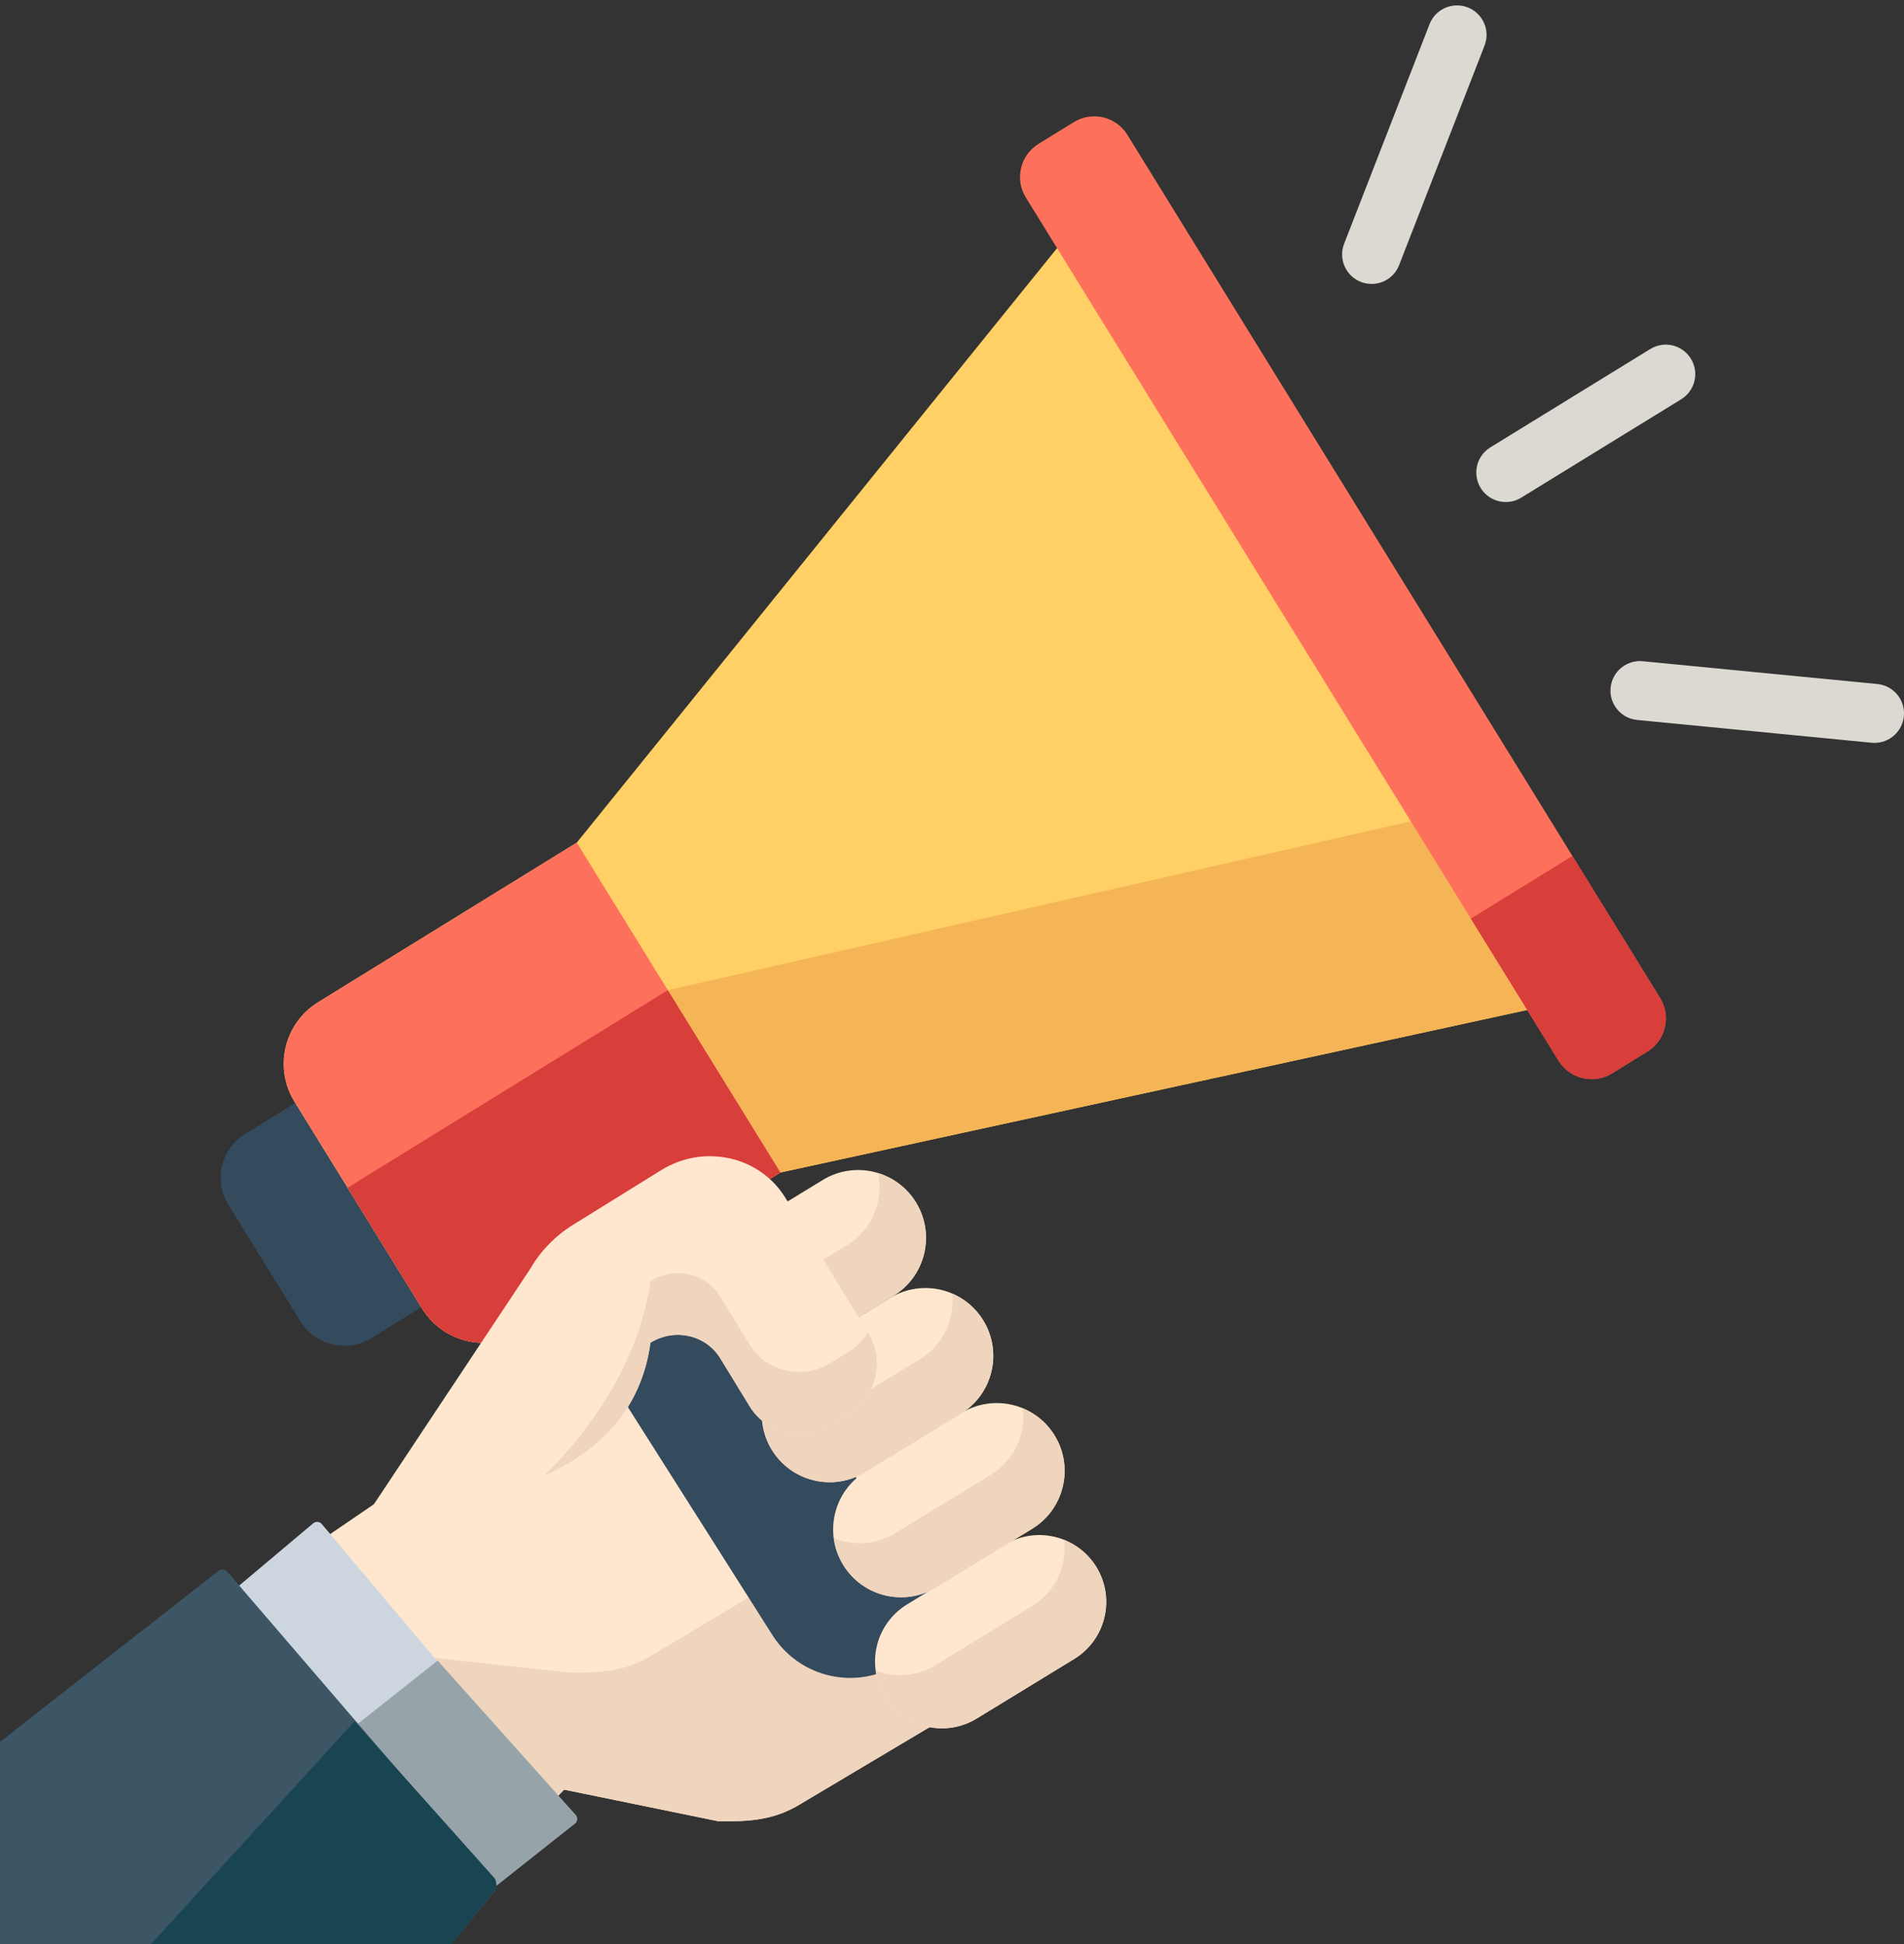 <svg width="188" height="192" viewBox="0 0 188 192" fill="none" xmlns="http://www.w3.org/2000/svg">
<rect x="0" y="0" width="188" height="192" fill="#333333" stroke="none"/>
<path d="M70.897 179.856L55.701 176.742L46.908 185.848L16.935 162.192L36.925 148.55L58.18 125.289C61.742 121.391 68.039 121.953 70.853 126.423L96.035 155.303C99.841 159.668 98.764 166.415 93.788 169.379L78.952 178.213C76.362 179.779 73.896 179.912 70.897 179.856Z" fill="#FFE7CF"/>
<path d="M96.035 155.303L89.891 148.255L64.266 163.526C61.676 165.091 59.211 165.224 56.209 165.169L42.901 163.737L31.404 173.61L46.91 185.848L55.701 176.74L70.897 179.857C73.896 179.91 76.364 179.779 78.952 178.213L93.788 169.379C98.764 166.415 99.841 159.668 96.035 155.303Z" fill="#EFD5BD"/>
<path d="M95.295 155.919C92.328 151.318 88.714 153.646 85.747 149.043C82.78 144.442 86.395 142.112 83.428 137.511C80.46 132.908 76.847 135.238 73.88 130.635C70.912 126.031 74.526 123.701 71.558 119.098C69.744 116.286 66.459 110.478 64.458 109.679L48.444 117.591L76.311 161.543C79.03 165.761 84.654 166.977 88.873 164.257L94.205 160.821C95.833 159.769 96.363 157.592 95.319 155.958C95.311 155.944 95.304 155.932 95.295 155.919Z" fill="#344A5D"/>
<path d="M49.23 124.395L36.65 132.157C34.263 133.63 31.134 132.889 29.661 130.502L22.549 118.976C21.076 116.589 21.817 113.459 24.204 111.987L36.785 104.224C38.262 103.313 40.199 103.771 41.111 105.248L50.255 120.069C51.167 121.546 50.708 123.483 49.23 124.395Z" fill="#344A5D"/>
<path d="M56.95 83.217L31.415 98.974C28.053 101.046 27.011 105.452 29.084 108.812L41.676 129.221C43.75 132.581 48.154 133.624 51.515 131.55L77.05 115.795L157.816 98.214L108.889 18.918L56.95 83.217Z" fill="#FED066"/>
<path d="M146.288 79.531L65.938 97.788C65.938 97.788 38.274 114.856 34.319 117.298L41.676 129.221C43.748 132.581 48.154 133.624 51.514 131.55L77.05 115.795L157.816 98.214L146.288 79.531Z" fill="#F5B556"/>
<path d="M77.05 115.795L51.514 131.55C48.154 133.624 43.748 132.581 41.676 129.221L29.084 108.812C27.009 105.452 28.053 101.046 31.413 98.974L56.95 83.217L77.05 115.795Z" fill="#FD715C"/>
<path d="M65.938 97.788C65.938 97.788 38.274 114.856 34.319 117.298L41.676 129.221C43.748 132.581 48.154 133.624 51.514 131.55L64.281 123.673L77.05 115.795L65.938 97.788Z" fill="#D83E3A"/>
<path d="M162.661 103.849L159.175 105.999C157.369 107.113 155 106.552 153.886 104.746L101.288 19.501C100.173 17.694 100.734 15.326 102.542 14.211L106.027 12.06C107.834 10.945 110.202 11.506 111.316 13.314L163.914 98.558C165.03 100.365 164.468 102.733 162.661 103.849Z" fill="#FD715C"/>
<path d="M163.914 98.558L155.262 84.533L145.233 90.722L153.886 104.746C155 106.552 157.369 107.113 159.175 105.999L162.661 103.849C164.468 102.733 165.03 100.365 163.914 98.558Z" fill="#D83E3A"/>
<path d="M87.37 167.524C89.27 170.636 93.335 171.619 96.447 169.716L106.069 163.834C109.18 161.933 110.16 157.872 108.26 154.761C106.359 151.649 102.295 150.669 99.184 152.569L89.56 158.452C86.451 160.353 85.471 164.414 87.37 167.524Z" fill="#FFE7CF"/>
<path d="M108.26 154.761C107.481 153.486 106.335 152.575 105.045 152.068C105.383 154.582 104.252 157.176 101.948 158.585L92.324 164.468C90.487 165.589 88.324 165.7 86.465 164.97C86.583 165.849 86.878 166.72 87.37 167.526C89.27 170.638 93.335 171.619 96.447 169.716L106.069 163.834C109.18 161.933 110.159 157.872 108.26 154.761Z" fill="#EFD5BD"/>
<path d="M83.248 154.534C85.177 157.694 89.303 158.69 92.461 156.759L101.914 150.981C105.07 149.052 106.066 144.929 104.139 141.771C102.21 138.613 98.084 137.617 94.926 139.548L85.472 145.326C82.315 147.255 81.319 151.377 83.248 154.534Z" fill="#FFE7CF"/>
<path d="M104.139 141.771C103.37 140.514 102.251 139.606 100.985 139.081C101.306 141.617 100.159 144.224 97.837 145.643L88.383 151.421C86.483 152.583 84.235 152.678 82.323 151.887C82.438 152.798 82.739 153.7 83.248 154.534C85.177 157.694 89.303 158.69 92.461 156.759L101.914 150.981C105.07 149.052 106.066 144.929 104.139 141.771Z" fill="#EFD5BD"/>
<path d="M76.202 143.174C78.131 146.332 82.257 147.329 85.415 145.399L94.869 139.619C98.026 137.69 99.02 133.568 97.093 130.411C95.163 127.251 91.038 126.255 87.88 128.186L78.426 133.964C75.269 135.893 74.273 140.016 76.202 143.174Z" fill="#FFE7CF"/>
<path d="M97.093 130.411C96.34 129.179 95.252 128.28 94.018 127.751C94.296 130.255 93.151 132.812 90.858 134.214L81.406 139.992C79.479 141.17 77.195 141.252 75.268 140.427C75.372 141.37 75.673 142.308 76.201 143.172C78.131 146.332 82.255 147.328 85.415 145.397L94.869 139.619C98.026 137.69 99.02 133.568 97.093 130.411Z" fill="#EFD5BD"/>
<path d="M69.56 131.522C71.489 134.68 75.615 135.676 78.773 133.746L88.227 127.967C91.383 126.038 92.379 121.916 90.45 118.758C88.521 115.599 84.395 114.603 81.237 116.534L71.784 122.312C68.627 124.241 67.632 128.364 69.56 131.522Z" fill="#FFE7CF"/>
<path d="M90.45 118.758C89.563 117.304 88.209 116.316 86.698 115.852C87.275 118.556 86.138 121.443 83.646 122.967L74.192 128.745C72.488 129.787 70.502 129.97 68.731 129.425C68.885 130.148 69.155 130.857 69.56 131.522C71.489 134.68 75.615 135.676 78.773 133.746L88.227 127.967C91.383 126.038 92.379 121.916 90.45 118.758Z" fill="#EFD5BD"/>
<path d="M83.742 139.628L81.989 140.699C79.23 142.386 75.665 141.577 74.024 138.894L71.12 134.145C69.698 131.821 66.604 131.13 64.225 132.606C61.836 150.135 36.925 148.55 36.925 148.55L52.362 125.3C53.38 123.538 54.826 122.049 56.567 120.969L65.279 115.566C69.513 112.941 75.019 114.167 77.554 118.303L85.765 131.703C87.41 134.39 86.504 137.94 83.742 139.628Z" fill="#FFE7CF"/>
<path d="M85.764 131.704L85.696 131.594C85.221 132.358 84.566 133.029 83.742 133.533L81.988 134.605C79.23 136.291 75.665 135.483 74.024 132.799L71.12 128.051C69.698 125.726 66.604 125.037 64.225 126.511C63.223 133.862 58.727 140.907 53.711 145.732C58.786 143.503 63.276 139.558 64.225 132.606C66.604 131.13 69.698 131.821 71.12 134.145L74.024 138.894C75.665 141.577 79.23 142.386 81.988 140.7L83.742 139.628C86.504 137.94 87.41 134.39 85.764 131.704Z" fill="#EFD5BD"/>
<path d="M47.391 186.421L22.837 157.244L30.923 150.44C31.177 150.226 31.558 150.259 31.774 150.513L55.55 178.768C55.764 179.022 55.731 179.403 55.477 179.619L47.391 186.421Z" fill="#CDD6DF"/>
<path d="M56.847 179.239L43.214 164L34 171.292L48.054 187L56.768 180.102C57.043 179.884 57.079 179.497 56.847 179.239Z" fill="#96A4AA"/>
<path d="M148.685 49.579C147.706 49.579 146.75 49.086 146.2 48.191C145.357 46.82 145.784 45.026 147.156 44.182L162.95 34.467C164.321 33.624 166.115 34.051 166.957 35.423C167.801 36.792 167.373 38.587 166.003 39.43L150.209 49.145C149.732 49.44 149.206 49.579 148.685 49.579Z" fill="#DBD9D1"/>
<path d="M185.09 73.366C184.996 73.366 184.9 73.361 184.804 73.352L161.649 71.102C160.047 70.946 158.875 69.523 159.03 67.92C159.186 66.32 160.611 65.144 162.213 65.303L185.368 67.552C186.97 67.707 188.142 69.132 187.987 70.734C187.84 72.24 186.572 73.366 185.09 73.366Z" fill="#DBD9D1"/>
<path d="M135.432 28.041C135.081 28.041 134.723 27.977 134.376 27.843C132.877 27.259 132.135 25.57 132.718 24.071L141.152 2.389C141.735 0.889 143.425 0.148 144.923 0.73C146.423 1.313 147.166 3.002 146.583 4.501L138.149 26.183C137.701 27.336 136.598 28.041 135.432 28.041Z" fill="#DBD9D1"/>
<path d="M48.849 185.935L22.447 155.222C22.238 154.977 21.875 154.928 21.605 155.109L-6.512 177.121C-7.451 177.856 -8 178.979 -8 180.166V189.121C-8 191.264 -6.249 193 -4.088 193H41.909C43.093 193 44.215 192.467 44.958 191.551L48.822 186.782C49.049 186.548 49.06 186.181 48.849 185.935Z" fill="#3C5666"/>
<path d="M48.83 185.487L35 170L14 193H41.02C42.352 193 44 193 45 191.5L49 186.5C49 186.5 49.067 185.749 48.83 185.487Z" fill="#194451"/>
</svg>
